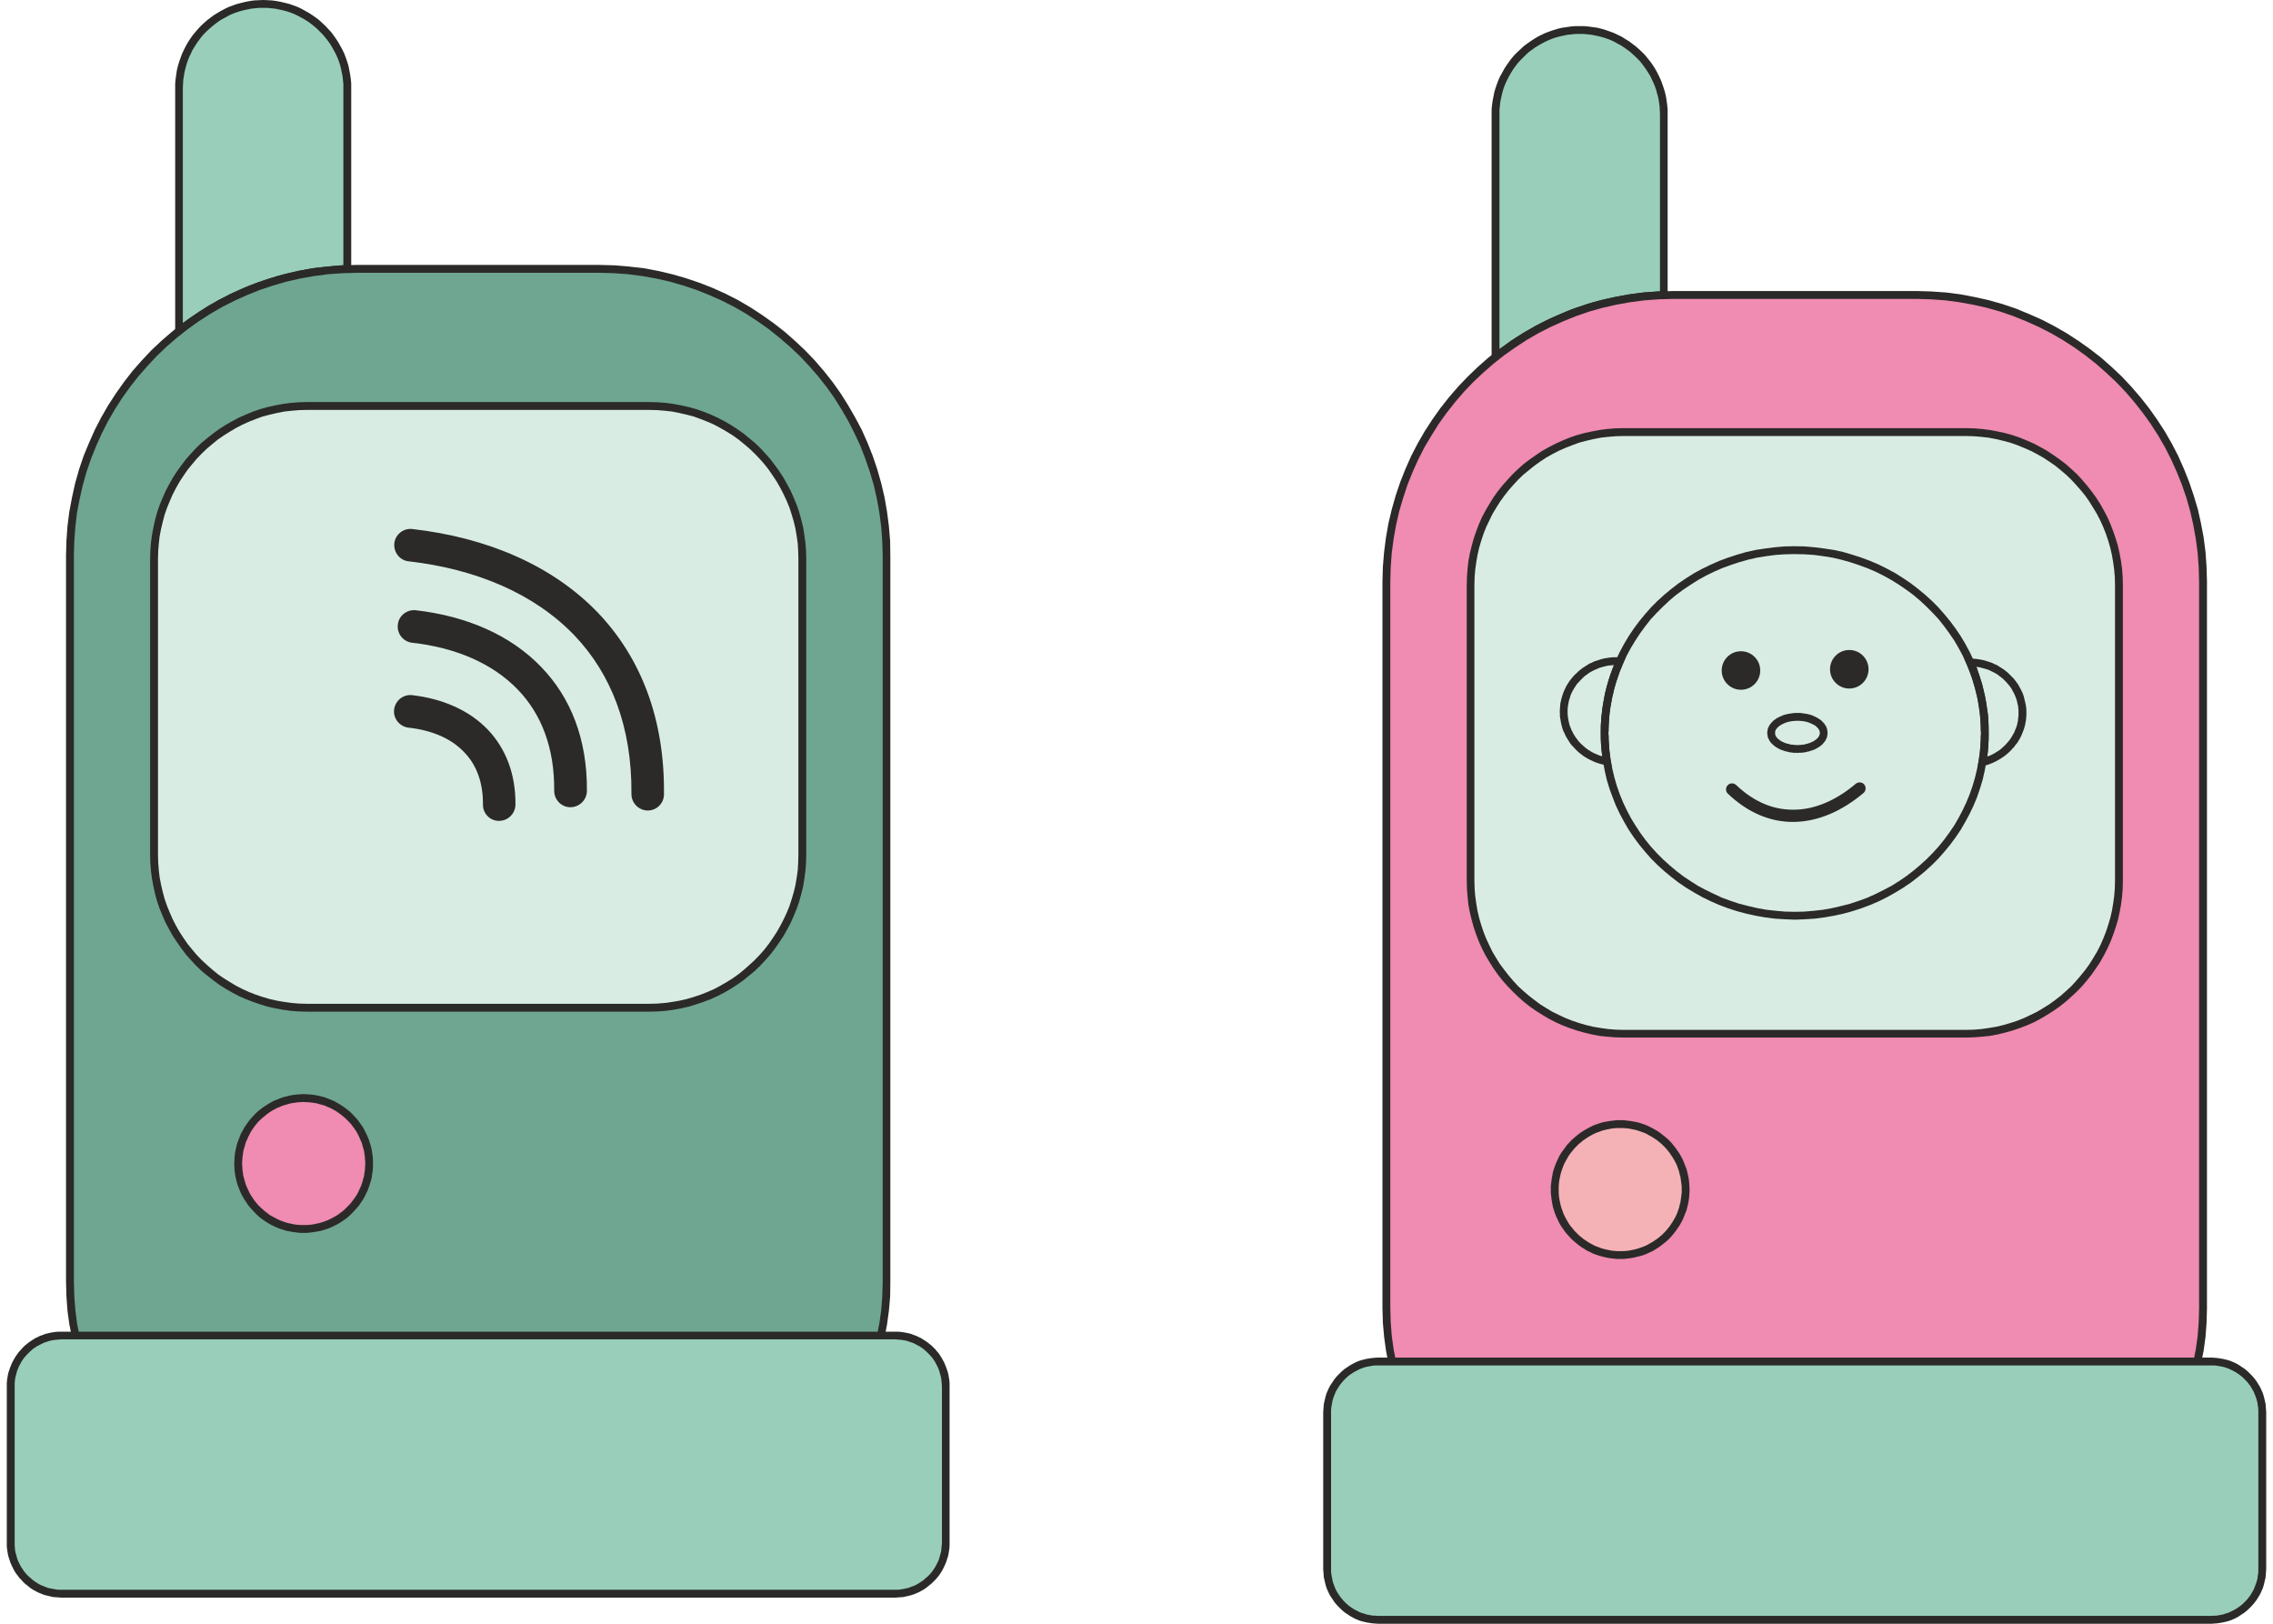 <svg xmlns="http://www.w3.org/2000/svg" width="98" height="70" fill-rule="evenodd" clip-rule="evenodd" image-rendering="optimizeQuality" shape-rendering="geometricPrecision" text-rendering="geometricPrecision" viewBox="0 0 109.09 78.39"><path fill="#99CFBA" d="M12.38.19c2.23 0 4.06 1.83 4.06 4.06v8.74c-3.06.1-5.87 1.2-8.13 2.99V4.25c0-2.23 1.83-4.06 4.07-4.06z"/><path fill="#2B2A29" fill-rule="nonzero" d="M12.38.19V0v.19zm4.25 4.06h-.38v-.2l-.02-.19-.02-.19-.04-.19-.04-.19-.05-.19-.06-.18-.07-.17-.08-.17-.09-.17-.09-.16-.1-.16-.11-.15-.12-.15-.12-.14-.13-.13-.13-.13-.14-.12-.15-.12-.15-.11-.16-.1-.16-.09-.17-.09-.17-.08-.17-.07-.18-.06-.19-.05-.18-.04-.19-.04-.2-.02-.19-.02h-.2V0l.22.01.21.01.21.03.21.04.21.05.2.05.2.07.19.07.19.09.18.1.18.1.17.11.17.12.16.12.15.14.15.14.14.15.14.15.12.16.12.17.11.17.1.18.1.18.09.19.07.19.07.2.06.2.04.21.04.21.03.21.02.21v.22zm-.38 8.74V4.25h.38v8.74l-.18.19-.2-.19zm.38 0v.18l-.18.01.18-.19zm-8.5 2.99h.37l-.3-.15.21-.17.22-.16.22-.16.23-.15.23-.16.23-.14.23-.15.24-.13.24-.14.24-.12.25-.13.25-.12.25-.11.25-.11.26-.11.26-.1.26-.09.26-.09.27-.08.27-.09.27-.07.27-.07.27-.06.28-.06.28-.05.28-.05.28-.04.29-.03.28-.03.29-.03.28-.02.29-.01.02.38-.28.01-.28.02-.28.02-.28.03-.28.04-.27.04-.27.04-.27.05-.27.06-.27.06-.26.07-.27.07-.26.08-.26.08-.25.09-.26.09-.25.1-.25.1-.25.1-.24.12-.24.11-.24.12-.24.13-.23.13-.23.13-.23.14-.23.14-.22.15-.22.15-.21.15-.22.16-.21.17-.3-.15zm.3.15l-.3.24v-.39l.3.15zM8.5 4.25v11.73h-.37V4.25h.37zM12.38 0v.38h-.2l-.2.02-.19.02-.19.04-.19.04-.18.05-.18.06-.18.07-.17.08-.16.09-.17.09-.15.1-.15.11-.15.12-.14.12-.14.13-.13.13-.12.14-.11.15-.11.15-.1.16-.1.16-.08.17-.08.17-.07.17-.06.18-.05.19-.05.19-.03.19-.03.19-.01.19-.01.2h-.37v-.22l.02-.21.03-.21.03-.21.05-.21.06-.2.07-.2.07-.19.09-.19.09-.18.1-.18.11-.17.12-.17.13-.16.13-.15.14-.15.15-.14.16-.14.16-.12.16-.12.18-.11.17-.1.19-.1.19-.09.19-.07.2-.07.2-.05.2-.05.21-.04.21-.03.22-.01.22-.01z"/><path fill="#6FA691" d="M16.89 12.98h11.74c7.62 0 13.85 6.23 13.85 13.85v35.06c0 7.62-6.23 10.53-13.85 10.53H16.89c-7.61 0-13.84-2.91-13.84-10.53V26.83c0-7.62 6.23-13.85 13.84-13.85z"/><path fill="#2B2A29" fill-rule="nonzero" d="M28.63 13.17H16.89v-.38h11.74v.38zm14.03 13.66h-.37l-.02-.7-.05-.69-.09-.69-.12-.67-.15-.66-.19-.64-.22-.64-.24-.62-.28-.6-.3-.59-.33-.57-.35-.56-.38-.53-.41-.52-.43-.49-.45-.48-.48-.45-.5-.43-.51-.41-.54-.38-.55-.36-.57-.33-.59-.3-.61-.27-.62-.25-.63-.21-.65-.19-.66-.15-.67-.12-.68-.09-.69-.05-.7-.02v-.38l.72.02.71.06.7.08.69.13.68.16.66.19.65.22.64.25.62.28.61.31.58.34.57.37.55.39.54.42.5.44.49.46.47.49.44.51.42.53.39.55.36.57.34.59.32.6.28.63.25.63.22.65.19.67.16.68.12.69.09.7.06.71.01.72zm-.37 35.06V26.83h.37v35.06h-.37zM28.63 72.61v-.37l.71-.01.69-.03.69-.04.67-.06.67-.08.64-.1.64-.12.62-.13.61-.16.59-.17.57-.2.56-.22.53-.23.52-.26.49-.28.47-.29.45-.32.43-.35.4-.36.38-.39.36-.41.32-.43.3-.46.27-.48.25-.5.21-.53.19-.56.15-.58.12-.61.09-.63.05-.67.02-.69h.37l-.01.71-.06.68-.09.66-.12.63-.16.61-.19.58-.22.55-.26.53-.28.5-.32.48-.34.45-.37.43-.39.4-.42.38-.45.36-.47.33-.49.31-.51.29-.53.26-.55.24-.57.23-.59.2-.6.18-.62.15-.64.14-.64.12-.66.1-.68.08-.68.06-.7.05-.71.02-.71.01zm-11.74-.37h11.74v.37H16.89v-.37zM2.86 61.89h.38l.02.69.05.67.08.63.12.61.16.58.18.56.21.53.25.5.27.48.3.46.33.43.35.41.38.39.4.36.43.35.45.32.47.29.5.28.51.26.54.23.55.22.57.2.59.17.61.16.62.13.64.12.65.1.66.08.68.06.68.04.7.03.7.01v.37l-.71-.01-.71-.02-.69-.05-.69-.06-.67-.08-.66-.1-.65-.12-.64-.14-.62-.15-.6-.18-.59-.2-.57-.23-.55-.24-.53-.26-.51-.29-.49-.31-.47-.33-.44-.36-.42-.38-.4-.4-.37-.43-.34-.45-.31-.48-.29-.5-.25-.53-.22-.55-.2-.58-.15-.61-.13-.63-.09-.66-.05-.68-.02-.71zm.38-35.06v35.06h-.38V26.83h.38zm13.65-14.04v.38l-.7.02-.69.05-.68.09-.67.12-.66.15-.65.19-.63.21-.62.25-.6.27-.59.3-.57.33-.56.36-.53.38-.52.41-.5.43-.47.45-.45.48-.43.49-.41.52-.38.53-.36.56-.33.57-.3.59-.27.6-.25.62-.22.64-.18.64-.15.66-.13.67-.08.69-.05.69-.02.7h-.38l.02-.72.05-.71.09-.7.13-.69.15-.68.19-.67.22-.65.26-.63.28-.63.31-.6.34-.59.37-.57.39-.55.41-.53.45-.51.46-.49.49-.46.51-.44.53-.42.55-.39.57-.37.59-.34.6-.31.62-.28.64-.25.65-.22.67-.19.67-.16.69-.13.7-.08.71-.06.72-.02z"/><path fill="#D8ECE4" d="M14.48 19.6h16.56c4.05 0 7.37 3.32 7.37 7.38v14.29c0 4.06-3.32 7.38-7.37 7.38H14.48c-4.05 0-7.37-3.32-7.37-7.38V26.98c0-4.06 3.32-7.38 7.37-7.38z"/><path fill="#2B2A29" fill-rule="nonzero" d="M31.04 19.79H14.48v-.38h16.56v.38zm7.56 7.19h-.38l-.01-.37-.02-.37-.05-.35-.06-.36-.08-.34-.1-.34-.11-.34-.13-.32-.15-.32-.16-.31-.17-.3-.19-.29-.2-.29-.21-.27-.23-.26-.24-.25-.25-.24-.26-.22-.27-.22-.28-.2-.29-.18-.31-.18-.3-.16-.32-.14-.33-.13-.33-.12-.34-.09-.35-.08-.35-.07-.36-.04-.36-.03-.37-.01v-.38l.39.01.38.03.38.05.37.07.36.08.36.1.35.12.35.14.33.15.33.17.31.18.31.2.3.21.28.23.28.23.26.25.25.27.24.27.22.29.21.29.2.31.18.32.17.32.15.34.14.34.12.35.1.36.09.37.06.37.05.37.03.39.01.39zm-.38 14.29V26.98h.38v14.29h-.38zm-7.18 7.57v-.38l.37-.01.36-.03.36-.05.35-.06.35-.08.34-.1.33-.11.33-.13.32-.14.3-.16.31-.18.29-.18.28-.2.27-.22.26-.23.25-.23.24-.25.23-.26.21-.27.2-.29.19-.29.17-.3.16-.31.15-.32.13-.32.11-.34.1-.34.08-.34.06-.36.05-.35.02-.37.01-.37h.38l-.01.39-.03.38-.05.38-.06.37-.09.37-.1.36-.12.35-.14.34-.15.34-.17.32-.18.32-.2.3-.21.3-.22.29-.24.27-.25.27-.26.25-.28.23-.28.23-.3.21-.31.2-.31.18-.33.17-.33.15-.35.13-.35.12-.36.11-.36.08-.37.07-.38.05-.38.03-.39.01zm-16.56-.38h16.56v.38H14.48v-.38zm-7.56-7.19h.38l.01.37.03.37.04.35.07.36.08.34.09.34.12.34.13.32.14.32.16.31.17.3.19.29.2.29.22.27.22.26.24.25.25.23.26.23.27.22.29.2.29.18.3.18.31.16.31.14.33.13.33.11.34.1.35.08.35.06.36.05.36.03.37.01v.38l-.38-.01-.39-.03-.37-.05-.38-.07-.36-.08-.36-.11-.35-.12-.34-.13-.34-.15-.32-.17-.32-.18-.31-.2-.29-.21-.29-.23-.28-.23-.26-.25-.25-.27-.24-.27-.22-.29-.21-.3-.2-.3-.18-.32-.17-.32-.15-.34-.14-.34-.12-.35-.1-.36-.08-.37-.07-.37-.05-.38-.03-.38-.01-.39zm.38-14.29v14.29h-.38V26.98h.38zm7.18-7.57v.38l-.37.01-.36.03-.36.04-.35.07-.35.08-.34.09-.33.12-.33.13-.31.14-.31.16-.3.18-.29.18-.29.2-.27.22-.26.22-.25.24-.24.25-.22.26-.22.27-.2.29-.19.29-.17.3-.16.31-.14.32-.13.32-.12.34-.09.34-.08.34-.07.36-.04.35-.03.37-.01.37h-.38l.01-.39.03-.39.05-.37.07-.37.08-.37.1-.36.12-.35.14-.34.15-.34.17-.32.18-.32.2-.31.21-.29.22-.29.24-.27.25-.27.26-.25.28-.23.29-.23.29-.21.31-.2.32-.18.32-.17.34-.15.34-.14.35-.12.36-.1.36-.08.38-.07.37-.05.39-.03.38-.01z"/><path fill="#F08BB2" d="M14.33 53.01c1.75 0 3.16 1.42 3.16 3.16 0 1.75-1.41 3.16-3.16 3.16-1.74 0-3.16-1.41-3.16-3.16 0-1.74 1.42-3.16 3.16-3.16z"/><path fill="#2B2A29" fill-rule="nonzero" d="M17.68 56.17h-.37l-.01-.15-.01-.15-.02-.15-.02-.15-.04-.14-.04-.14-.04-.14-.06-.13-.06-.14-.06-.12-.07-.13-.08-.12-.09-.12-.08-.11-.1-.11-.1-.1-.1-.1-.11-.09-.11-.09-.12-.08-.11-.08-.13-.07-.13-.07-.13-.05-.13-.06-.14-.04-.14-.04-.15-.04-.14-.02-.15-.02-.15-.01-.16-.01v-.38l.18.01.17.01.16.02.17.03.16.04.16.04.16.06.15.06.15.06.14.08.14.08.14.09.13.09.13.1.12.1.11.11.11.12.11.12.1.13.09.13.09.13.08.15.07.14.07.15.06.15.05.16.05.16.04.16.02.16.03.17.01.17v.17zm-3.35 3.35v-.38h.16l.15-.01.15-.02.14-.03.15-.03.14-.04.14-.05.13-.05.13-.06.13-.07.13-.07.11-.07.12-.09.11-.08.11-.1.1-.1.1-.1.1-.11.08-.11.09-.12.08-.12.07-.12.06-.13.06-.13.06-.14.04-.13.04-.15.04-.14.02-.15.02-.14.01-.15.01-.16h.37v.17l-.01.17-.03.17-.02.17-.04.16-.05.16-.05.15-.06.16-.07.14-.07.15-.08.14-.09.13-.09.14-.1.12-.11.12-.11.12-.11.11-.12.11-.13.1-.13.09-.14.09-.14.08-.14.07-.15.07-.15.06-.16.05-.16.05-.16.03-.17.03-.16.02-.17.02h-.18zm-3.35-3.35h.38l.01.16.01.15.02.14.02.15.04.14.04.15.04.13.06.14.06.13.06.13.07.12.08.12.08.12.09.11.09.11.1.1.11.1.11.1.11.08.11.09.12.07.13.07.13.07.13.06.13.05.14.05.14.04.15.03.14.03.15.02.15.01h.15v.38h-.17l-.17-.02-.16-.02-.17-.03-.16-.03-.16-.05-.16-.05-.15-.06-.15-.07-.14-.07-.14-.08-.14-.09-.13-.09-.13-.1-.12-.11-.11-.11-.11-.12-.11-.12-.1-.12-.09-.14-.09-.13-.08-.14-.08-.15-.06-.14-.06-.16-.06-.15-.04-.16-.04-.16-.03-.17-.02-.17-.01-.17-.01-.17zm3.35-3.35v.38l-.15.01-.15.01-.15.02-.14.02-.15.04-.14.04-.14.04-.13.06-.13.05-.13.07-.13.07-.12.08-.11.08-.11.09-.11.09-.11.1-.1.1-.09.11-.09.11-.08.12-.08.12-.07.13-.06.12-.06.14-.06.13-.04.14-.04.14-.04.14-.02.15-.02.15-.01.15-.01.15h-.38l.01-.17.01-.17.02-.17.03-.16.04-.16.04-.16.06-.16.06-.15.06-.15.08-.14.08-.15.09-.13.09-.13.1-.13.11-.12.11-.12.11-.11.12-.1.13-.1.13-.09.14-.09.14-.08.14-.08.15-.06.15-.06.16-.06.16-.04.16-.04.17-.03.16-.02.17-.01.17-.01z"/><path fill="#99CFBA" d="M2.63 64.47h40.26c1.35 0 2.44 1.1 2.44 2.45v7.57c0 1.35-1.09 2.45-2.44 2.45H2.63c-1.34 0-2.44-1.1-2.44-2.45v-7.57c0-1.35 1.1-2.45 2.44-2.45z"/><path fill="#2B2A29" fill-rule="nonzero" d="M42.89 64.66H2.63v-.37h40.26v.37zm2.63 2.26h-.37l-.01-.12-.01-.11-.01-.11-.02-.11-.03-.11-.03-.11-.03-.1-.04-.1-.05-.11-.05-.09-.05-.1-.06-.09-.06-.09-.07-.08-.07-.08-.08-.08-.08-.08-.08-.07-.08-.07-.09-.06-.09-.06-.1-.05-.09-.05-.1-.05-.11-.04-.1-.03-.11-.04-.11-.02-.11-.02-.11-.01-.11-.01-.12-.01v-.37h.13l.14.01.13.02.13.02.13.03.12.03.12.05.12.04.12.06.11.05.11.07.11.07.1.07.1.08.1.08.09.09.09.09.08.1.08.09.07.11.07.11.06.11.06.11.05.12.05.12.04.12.04.12.03.13.02.13.02.13.01.13v.14zm-.37 7.57v-7.57h.37v7.57h-.37zm-2.26 2.64v-.38h.12l.11-.01.11-.02.11-.02.11-.02.11-.03.1-.04.11-.04.1-.04.09-.05.1-.06.09-.06.09-.06.08-.07.08-.07.08-.07.08-.08.07-.08.07-.09.06-.09.06-.09.05-.09.05-.1.05-.1.04-.1.03-.11.03-.11.03-.1.02-.11.01-.12.01-.11.01-.12h.37v.14l-.01.13-.02.13-.02.13-.03.13-.04.12-.04.13-.05.12-.05.11-.06.12-.06.11-.07.11-.07.1-.08.1-.08.09-.09.09-.09.09-.1.08-.1.08-.1.08-.11.07-.11.06-.11.06-.12.05-.12.05-.12.04-.12.03-.13.03-.13.03-.13.01-.14.01-.13.01zm-40.26-.38h40.26v.38H2.63v-.38zM0 74.49h.38v.12l.01.11.01.12.02.11.03.1.03.11.03.11.04.1.05.1.05.1.05.09.06.09.06.09.07.09.07.08.08.08.08.07.08.07.08.07.09.06.09.06.1.06.1.05.1.04.1.04.1.04.11.03.11.02.11.02.11.02.12.01h.11v.38l-.13-.01-.14-.01-.13-.01-.13-.03-.12-.03-.13-.03-.12-.04-.12-.05-.12-.05-.11-.06-.11-.06-.11-.07-.1-.08-.1-.08-.1-.08-.09-.09-.08-.09-.09-.09-.07-.1-.08-.1-.07-.11-.06-.11-.06-.12-.05-.11-.05-.12-.04-.13-.04-.12-.03-.13-.02-.13-.02-.13-.01-.13v-.14zm.38-7.57v7.57H0v-7.57h.38zm2.25-2.63v.37l-.11.01-.12.01-.11.01-.11.02-.11.02-.11.04-.1.03-.1.04-.1.05-.1.05-.1.05-.09.06-.09.06-.08.07-.08.07-.08.08-.08.08-.07.08-.07.08-.06.09-.06.09-.05.1-.05.09-.05.11-.04.1-.03.1-.03.11-.03.11-.02.11-.01.11-.01.11v.12H0v-.14l.01-.13.02-.13.02-.13.03-.13.04-.12.04-.12.05-.12.05-.12.06-.11.06-.11.07-.11.08-.11.07-.09.09-.1.08-.09.09-.09.1-.08.1-.08.1-.07.11-.07.11-.07.11-.05.12-.06.12-.04.12-.05.13-.03.12-.03.13-.02.13-.02.14-.01h.13zM19.4 35.13c-.43-.05-.75-.44-.7-.87.05-.43.44-.75.87-.7 1.46.17 2.75.72 3.66 1.67.84.89 1.34 2.09 1.33 3.62-.01.43-.36.78-.8.78-.43 0-.78-.36-.77-.79.01-1.09-.33-1.93-.9-2.52-.64-.68-1.59-1.07-2.69-1.19z"/><path fill="#2B2A29" fill-rule="nonzero" d="M19.57 31.03c-.43-.05-.74-.44-.69-.87.04-.43.43-.74.86-.7 2.44.28 4.59 1.19 6.09 2.77 1.38 1.44 2.2 3.43 2.18 5.96-.01.43-.36.78-.8.78-.43 0-.78-.36-.78-.79.02-2.09-.63-3.71-1.74-4.87-1.23-1.29-3.04-2.05-5.12-2.28z"/><path fill="#2B2A29" fill-rule="nonzero" d="M19.41 27.1c-.43-.04-.74-.43-.7-.87.05-.43.44-.74.87-.69 3.6.41 6.77 1.75 8.98 4.06 2.01 2.12 3.21 5.03 3.17 8.75 0 .43-.35.78-.79.78-.43-.01-.78-.36-.78-.79.03-3.28-1-5.82-2.74-7.65-1.94-2.03-4.77-3.22-8.01-3.59z"/><path fill="#99CFBA" d="M75.94 1.45c2.24 0 4.06 1.83 4.06 4.06v8.74c-3.05.1-5.87 1.2-8.12 2.99V5.51c0-2.23 1.83-4.06 4.06-4.06z"/><path fill="#2B2A29" fill-rule="nonzero" d="M75.94 1.45v-.19.19zm4.25 4.06h-.37l-.01-.2-.01-.19-.03-.2-.03-.19-.05-.18-.05-.19-.06-.18-.07-.17-.08-.17-.08-.17-.1-.16-.1-.16-.11-.15-.11-.15-.12-.14-.13-.13-.14-.13-.14-.13-.15-.11-.15-.11-.15-.1-.17-.09-.16-.09-.17-.08-.18-.07-.18-.06-.18-.05-.19-.04-.19-.04-.19-.02-.2-.02h-.2v-.38h.22l.21.02.22.03.21.03.2.05.2.06.2.07.19.07.19.09.19.09.17.11.18.11.16.12.16.12.16.14.15.14.14.14.13.16.13.16.12.17.11.17.1.18.09.18.09.19.07.19.07.2.06.2.05.21.03.2.03.22.02.21v.22zm-.37 8.74V5.51h.37v8.74l-.18.19-.19-.19zm.37 0v.18l-.18.01.18-.19zm-8.5 2.99h.38l-.31-.15.22-.17.22-.16.22-.16.22-.16.23-.15.23-.14.24-.15.23-.13.24-.14.25-.13.24-.12.25-.12.25-.11.26-.11.25-.11.26-.1.26-.09.27-.09.26-.09.27-.08.27-.07.27-.07.28-.06.27-.06.28-.05.28-.05.29-.04.28-.04.28-.03.29-.02.29-.02.29-.01.01.38-.28.01-.28.02-.28.02-.28.03-.27.03-.28.04-.27.05-.27.05-.27.06-.27.06-.26.06-.26.08-.27.08-.25.08-.26.08-.25.1-.26.09-.25.11-.24.1-.25.11-.24.12-.24.12-.23.13-.24.12-.23.14-.23.14-.22.14-.22.15-.23.15-.21.15-.21.16-.21.17-.31-.15zm.31.15l-.31.24v-.39l.31.15zm.07-11.88v11.73h-.38V5.51h.38zm3.87-4.25v.38h-.2l-.19.02-.2.02-.19.04-.18.04-.19.05-.18.06-.17.07-.17.08-.17.09-.16.09-.16.1-.15.11-.15.11-.14.13-.13.13-.13.13-.13.14-.11.15-.11.15-.1.16-.09.16-.09.17-.08.17-.07.17-.06.18-.05.19-.04.18-.04.19-.02.2-.02.19v.2h-.38v-.22l.02-.21.03-.22.04-.2.04-.21.06-.2.07-.2.07-.19.09-.19.1-.18.1-.18.11-.17.12-.17.12-.16.14-.16.14-.14.15-.14.15-.14.16-.12.17-.12.17-.11.18-.11.18-.09.19-.09.19-.07.2-.07.2-.06.21-.05.21-.03.21-.03.21-.02h.22z"/><path fill="#F08BB2" d="M80.46 14.24H92.2c7.61 0 13.84 6.23 13.84 13.84v35.07c0 7.61-6.23 10.53-13.84 10.53H80.46c-7.62 0-13.85-2.92-13.85-10.53V28.08c0-7.61 6.23-13.84 13.85-13.84z"/><path fill="#2B2A29" fill-rule="nonzero" d="M92.2 14.43H80.46v-.38H92.2v.38zm14.03 13.65h-.38l-.02-.7-.05-.69-.09-.68-.12-.67-.15-.66-.18-.64-.22-.64-.25-.62-.27-.6-.3-.59-.33-.57-.36-.56-.38-.53-.41-.52-.43-.5-.45-.47-.48-.45-.49-.43-.52-.41-.53-.38-.56-.36-.57-.33-.59-.3-.6-.27-.62-.25-.64-.22-.64-.18-.66-.15-.67-.12-.68-.09-.69-.05-.7-.02v-.38l.71.02.72.05.7.09.68.13.68.15.67.19.65.22.63.26.63.28.6.31.59.34.57.37.55.39.53.41.51.45.49.46.46.49.44.51.42.53.39.55.37.57.34.59.31.6.28.63.25.63.22.65.2.67.15.67.13.69.09.7.05.72.02.71zm-.38 35.07V28.08h.38v35.07h-.38zM92.2 73.87v-.38l.7-.01.7-.02.68-.05.68-.06.66-.08.65-.09.64-.12.62-.14.6-.15.59-.18.58-.19.55-.22.53-.23.52-.26.49-.28.48-.3.45-.32.43-.34.4-.36.38-.39.35-.41.33-.43.3-.46.27-.48.24-.5.22-.54.18-.55.15-.58.12-.61.09-.64.05-.66.02-.69h.38l-.02.71-.05.68-.09.66-.13.63-.16.61-.19.57-.22.56-.25.53-.29.5-.31.48-.34.45-.37.43-.4.4-.42.38-.44.36-.47.33-.49.31-.51.29-.53.26-.56.24-.57.22-.58.2-.61.18-.62.16-.63.14-.65.12-.66.1-.67.08-.69.06-.7.05-.7.02-.71.01zm-11.74-.38H92.2v.38H80.46v-.38zM66.42 63.15h.38l.02.69.05.66.09.64.12.61.15.58.18.55.22.54.24.5.27.48.3.46.33.43.35.41.38.39.41.36.42.34.45.32.48.3.49.28.52.26.53.23.56.22.57.19.59.18.6.15.63.14.63.12.65.09.66.08.68.06.69.05.69.02.71.01v.38l-.72-.01-.7-.02-.7-.05-.68-.06-.68-.08-.66-.1-.65-.12-.63-.14-.62-.16-.61-.18-.58-.2-.57-.22-.55-.24-.54-.26-.51-.29-.49-.31-.46-.33-.45-.36-.42-.38-.39-.4-.37-.43-.35-.45-.31-.48-.28-.5-.26-.53-.22-.56-.19-.57-.16-.61-.12-.63-.09-.66-.06-.68-.02-.71zm.38-35.07v35.07h-.38V28.08h.38zm13.66-14.03v.38l-.7.02-.69.05-.69.09-.67.12-.66.15-.64.18-.64.22-.62.25-.6.27-.59.3-.57.33-.55.36-.54.38-.52.41-.49.43-.48.45-.45.47-.43.5-.41.52-.38.53-.35.56-.34.57-.3.59-.27.6-.25.62-.21.64-.19.64-.15.66-.12.67-.09.68-.05.69-.02.7h-.38l.02-.71.06-.72.09-.7.12-.69.16-.67.19-.67.22-.65.25-.63.28-.63.31-.6.34-.59.37-.57.39-.55.42-.53.44-.51.47-.49.48-.46.51-.45.53-.41.55-.39.57-.37.59-.34.61-.31.62-.28.63-.26.65-.22.67-.19.68-.15.69-.13.7-.09.71-.05.72-.02z"/><path fill="#D8ECE4" d="M78.05 20.86H94.6c4.06 0 7.38 3.32 7.38 7.37v14.3c0 4.06-3.32 7.37-7.38 7.37H78.05c-4.06 0-7.37-3.31-7.37-7.37v-14.3c0-4.05 3.31-7.37 7.37-7.37z"/><path fill="#2B2A29" fill-rule="nonzero" d="M94.6 21.05H78.05v-.38H94.6v.38zm7.57 7.18h-.38l-.01-.37-.03-.36-.05-.36-.06-.35-.08-.35-.1-.34-.11-.33-.13-.33-.14-.31-.16-.31-.18-.3-.18-.29-.2-.29-.22-.27-.23-.26-.23-.25-.25-.24-.26-.22-.27-.22-.29-.2-.29-.19-.3-.17-.31-.16-.32-.14-.32-.13-.34-.12-.34-.09-.34-.08-.36-.07-.35-.04-.37-.03-.37-.01v-.38l.39.01.38.03.38.05.37.07.37.08.36.1.35.12.34.14.34.15.32.17.32.18.3.2.3.21.29.22.27.24.27.25.25.27.23.27.23.29.21.29.2.31.18.32.17.32.15.34.13.34.12.35.11.36.08.36.07.38.05.37.03.39.01.38zm-.38 14.3v-14.3h.38v14.3h-.38zm-7.19 7.56v-.37l.37-.01.37-.03.35-.05.36-.06.34-.08.34-.1.34-.11.32-.13.32-.15.31-.15.3-.18.29-.18.29-.21.27-.21.26-.23.25-.23.23-.25.23-.27.22-.27.2-.28.18-.29.18-.3.16-.31.14-.32.13-.33.11-.33.1-.34.08-.34.06-.36.05-.36.03-.36.01-.37h.38l-.01.39-.03.38-.05.38-.07.37-.08.37-.11.36-.12.35-.13.34-.15.33-.17.33-.18.32-.2.3-.21.3-.23.29-.23.27-.25.26-.27.25-.27.24-.29.23-.3.21-.3.19-.32.19-.32.17-.34.15-.34.13-.35.12-.36.1-.37.09-.37.07-.38.04-.38.03-.39.01zm-16.55-.37H94.6v.37H78.05v-.37zm-7.56-7.19h.37l.01.37.03.36.05.36.06.36.08.34.1.34.11.33.13.33.15.32.15.31.18.3.18.29.21.28.21.27.23.27.23.25.25.23.27.23.27.21.28.21.29.18.3.18.31.15.32.15.33.13.33.11.34.1.34.08.36.06.36.05.36.03.37.01v.37l-.39-.01-.38-.03-.38-.04-.37-.07-.37-.09-.36-.1-.35-.12-.34-.13-.33-.15-.33-.17-.32-.19-.3-.19-.3-.21-.29-.23-.27-.24-.26-.25-.25-.26-.24-.27-.23-.29-.21-.3-.19-.3-.19-.32-.17-.33-.15-.33-.13-.34-.12-.35-.1-.36-.09-.37-.07-.37-.04-.38-.03-.38-.01-.39zm.37-14.3v14.3h-.37v-14.3h.37zm7.19-7.56v.38l-.37.01-.36.03-.36.04-.36.07-.34.08-.34.09-.33.12-.33.13-.32.14-.31.16-.3.17-.29.19-.28.2-.27.22-.27.22-.25.24-.23.25-.23.26-.21.27-.21.29-.18.29-.18.3-.15.31-.15.31-.13.33-.11.33-.1.34-.08.35-.06.35-.05.36-.03.36-.01.37h-.37l.01-.38.03-.39.04-.37.07-.38.09-.36.1-.36.12-.35.13-.34.15-.34.17-.32.19-.32.19-.31.21-.29.23-.29.24-.27.25-.27.26-.25.27-.24.29-.22.3-.21.3-.2.32-.18.33-.17.33-.15.34-.14.35-.12.36-.1.37-.08.37-.07.38-.05.38-.03.39-.01z"/><path fill="#F5B2B6" d="M77.9 54.27c1.74 0 3.16 1.41 3.16 3.16 0 1.75-1.42 3.16-3.16 3.16-1.75 0-3.16-1.41-3.16-3.16 0-1.75 1.41-3.16 3.16-3.16z"/><path fill="#2B2A29" fill-rule="nonzero" d="M81.25 57.43h-.38v-.15l-.02-.15-.02-.15-.02-.15-.04-.14-.03-.14-.05-.14-.05-.14-.06-.13-.07-.13-.07-.12-.08-.12-.08-.12-.09-.11-.09-.11-.1-.1-.1-.1-.11-.09-.11-.09-.12-.08-.12-.08-.13-.07-.12-.07-.13-.06-.14-.05-.14-.05-.14-.04-.14-.03-.15-.03-.15-.02-.15-.01h-.15v-.38h.17l.17.02.17.02.16.03.16.03.17.05.15.05.15.06.15.07.15.08.14.08.13.08.13.1.13.1.12.1.12.11.11.12.1.12.1.13.09.13.09.13.08.14.08.15.06.15.06.15.06.15.04.16.04.17.03.16.02.17.01.17.01.17zm-3.35 3.35v-.38h.15l.15-.01.15-.02.15-.03.14-.03.14-.04.14-.05.14-.05.13-.06.12-.07.13-.07.12-.08.12-.08.11-.09.11-.09.1-.1.1-.1.09-.11.09-.11.08-.12.08-.12.07-.12.07-.13.06-.13.05-.14.05-.14.03-.14.04-.14.02-.15.02-.15.02-.15v-.15h.38l-.01.17-.01.17-.02.17-.03.17-.04.16-.04.16-.06.15-.06.15-.06.15-.08.15-.08.14-.09.13-.09.13-.1.13-.1.12-.11.12-.12.11-.12.1-.13.1-.13.1-.13.08-.14.09-.15.07-.15.07-.15.06-.15.05-.17.04-.16.04-.16.03-.17.02-.17.02h-.17zm-3.35-3.35h.38v.15l.01.15.02.15.03.15.03.14.04.14.05.14.05.14.06.13.07.13.07.12.07.12.09.12.09.11.09.11.1.1.1.1.11.09.11.09.12.08.12.08.12.07.13.07.13.06.14.05.13.05.15.04.14.03.15.03.14.02.15.01h.16v.38h-.17l-.17-.02-.17-.02-.17-.03-.16-.04-.16-.04-.15-.05-.16-.06-.14-.07-.15-.07-.14-.09-.13-.08-.14-.1-.12-.1-.12-.1-.12-.11-.11-.12-.11-.12-.1-.13-.09-.13-.09-.13-.08-.14-.07-.15-.07-.15-.06-.15-.05-.15-.05-.16-.03-.16-.03-.17-.02-.17-.02-.17v-.17zm3.35-3.35v.38h-.16l-.15.01-.14.02-.15.03-.14.03-.15.04-.13.05-.14.05-.13.06-.13.07-.12.07-.12.08-.12.08-.11.09-.11.09-.1.1-.1.1-.09.11-.09.11-.09.12-.07.12-.07.12-.07.13-.06.13-.05.14-.05.14-.04.14-.03.14-.03.15-.02.15-.01.15v.15h-.38v-.17l.02-.17.02-.17.03-.16.03-.17.05-.16.05-.15.06-.15.07-.15.07-.15.08-.14.09-.13.1-.13.09-.13.11-.12.11-.12.12-.11.12-.1.12-.1.14-.1.13-.08.14-.08.15-.08.14-.07.16-.06.15-.05.16-.05.16-.03.17-.03.17-.02.17-.02h.17z"/><path fill="#99CFBA" d="M66.2 65.73h40.25c1.35 0 2.45 1.1 2.45 2.45v7.57c0 1.35-1.1 2.45-2.45 2.45H66.2c-1.35 0-2.45-1.1-2.45-2.45v-7.57c0-1.35 1.1-2.45 2.45-2.45z"/><path fill="#2B2A29" fill-rule="nonzero" d="M106.45 65.92H66.2v-.38h40.25v.38zm2.64 2.26h-.38v-.12l-.01-.11-.02-.11-.01-.11-.03-.11-.03-.11-.04-.11-.04-.1-.04-.1-.05-.09-.06-.1-.05-.09-.07-.09-.06-.08-.08-.09-.07-.07-.08-.08-.08-.07-.09-.07-.09-.06-.09-.06-.09-.05-.1-.05-.1-.05-.1-.04-.11-.04-.1-.03-.11-.02-.11-.02-.12-.02-.11-.01h-.12v-.38l.14.01.13.01.13.02.13.02.13.03.12.03.13.04.12.05.11.05.12.06.11.07.1.07.11.07.1.08.09.08.09.09.09.09.08.09.08.1.08.11.06.1.07.11.06.12.05.11.05.12.04.13.03.12.03.13.03.13.01.13.01.13.01.14zm-.38 7.57v-7.57h.38v7.57h-.38zm-2.26 2.64v-.38l.12-.01h.11l.12-.02.11-.02.11-.02.1-.04.11-.03.1-.04.1-.05.1-.05.09-.05.09-.06.09-.06.09-.07.08-.07.08-.08.07-.07.08-.09.06-.08.07-.09.05-.09.06-.1.05-.09.04-.1.04-.11.04-.1.03-.11.03-.11.01-.11.02-.11.01-.11v-.12h.38l-.01.14-.01.13-.01.13-.03.13-.03.13-.03.12-.04.13-.05.12-.05.11-.06.12-.07.11-.06.1-.08.11-.08.1-.08.09-.09.09-.09.09-.09.08-.1.08-.11.07-.1.07-.11.07-.12.06-.11.05-.12.05-.13.04-.12.03-.13.03-.13.02-.13.02-.13.01-.14.01zm-40.25-.38h40.25v.38H66.2v-.38zm-2.64-2.26h.38v.12l.01.11.02.11.02.11.02.11.03.11.04.1.04.11.04.1.05.09.06.1.06.09.06.09.07.08.07.09.07.07.08.08.08.07.09.07.09.06.09.06.09.05.1.05.1.05.1.04.11.03.11.04.1.02.11.02.12.02h.11l.12.01v.38l-.14-.01-.13-.01-.13-.02-.13-.02-.13-.03-.12-.03-.13-.04-.12-.05-.11-.05-.11-.06-.12-.07-.1-.07-.11-.07-.1-.08-.09-.08-.09-.09-.09-.09-.08-.09-.08-.1-.07-.11-.07-.1-.07-.11-.06-.12-.05-.11-.05-.12-.04-.13-.03-.12-.03-.13-.03-.13-.01-.13-.01-.13-.01-.14zm.38-7.57v7.57h-.38v-7.57h.38zm2.26-2.64v.38h-.12l-.11.01-.12.02-.11.02-.1.02-.11.03-.11.04-.1.04-.1.05-.1.05-.09.05-.09.06-.09.06-.09.07-.08.07-.08.08-.07.07-.07.09-.07.08-.06.09-.06.09-.06.1-.05.09-.04.1-.04.1-.04.11-.03.11-.02.11-.02.11-.02.11-.01.11v.12h-.38l.01-.14.01-.13.01-.13.03-.13.03-.13.03-.12.04-.13.05-.12.05-.11.06-.12.07-.11.07-.1.07-.11.08-.1.08-.09.09-.09.09-.09.09-.08.1-.08.11-.07.1-.07.12-.07.11-.06.11-.05.12-.05.13-.04.12-.03.13-.03.13-.02.13-.02.13-.01.14-.01zM95.69 35.38h-.37l-.02-.44-.03-.44-.06-.43-.08-.43-.1-.41-.12-.41-.14-.4-.16-.39-.18-.39-.2-.37-.21-.36-.24-.35-.25-.34-.26-.33-.29-.31-.3-.3-.31-.29-.32-.27-.34-.25-.35-.24-.37-.23-.38-.21-.38-.19-.4-.17-.41-.15-.42-.14-.43-.12-.43-.1-.44-.07-.45-.06-.46-.03-.46-.01v-.38l.48.01.47.04.47.06.46.07.46.1.44.13.43.14.43.16.42.18.4.2.39.21.38.24.37.25.35.27.34.28.33.3.31.31.29.33.28.34.26.35.25.37.22.37.21.39.19.4.17.41.14.42.13.43.1.44.08.44.07.45.03.46.01.46zm-9.36 9.02v-.38l.46-.01.46-.04.45-.05.44-.08.43-.1.43-.11.42-.14.41-.15.4-.18.38-.19.38-.2.37-.23.35-.24.34-.26.32-.27.31-.28.3-.3.29-.32.26-.32.25-.34.24-.35.21-.36.2-.38.18-.38.16-.39.14-.4.12-.41.1-.42.08-.42.06-.43.03-.44.02-.45h.37l-.01.47-.03.46-.07.45-.08.44-.1.44-.13.43-.14.41-.17.41-.19.4-.21.39-.22.38-.25.37-.26.35-.28.34-.29.33-.31.31-.33.3-.34.28-.35.27-.37.25-.38.23-.39.22-.4.2-.42.18-.43.16-.43.14-.44.12-.46.1-.46.08-.47.06-.47.03-.48.02zm-9.37-9.02h.37l.02.45.03.44.06.43.08.42.1.42.12.41.14.4.16.39.18.38.2.38.22.36.23.35.25.34.26.32.29.32.3.3.31.28.32.27.34.26.36.24.36.23.38.2.39.19.39.18.41.15.42.14.43.11.43.1.44.08.46.05.45.04.47.01v.38l-.49-.02-.47-.03-.47-.06-.46-.08-.45-.1-.45-.12-.43-.14-.43-.16-.41-.18-.41-.2-.39-.22-.38-.23-.37-.25-.35-.27-.34-.28-.33-.3-.31-.31-.29-.33-.28-.34-.26-.35-.25-.37-.22-.38-.21-.39-.19-.4-.16-.41-.15-.41-.13-.43-.1-.44-.08-.44-.06-.45-.04-.46-.01-.47zm9.37-9.01v.38l-.47.01-.45.03-.46.06-.44.07-.43.1-.43.12-.42.14-.41.15-.39.17-.39.19-.38.21-.36.23-.36.24-.34.25-.32.27-.31.29-.3.3-.29.31-.26.33-.25.34-.23.35-.22.36-.2.37-.18.39-.16.39-.14.4-.12.41-.1.41-.08.43-.06.43-.03.44-.02.44h-.37l.01-.46.04-.46.06-.45.08-.44.1-.44.13-.43.15-.42.16-.41.19-.4.21-.39.22-.37.25-.37.26-.35.28-.34.29-.33.31-.31.33-.3.34-.28.35-.27.37-.25.38-.24.39-.21.41-.2.41-.18.43-.16.43-.14.45-.13.45-.1.46-.07.47-.06.47-.04.49-.01z"/><path fill="#2B2A29" fill-rule="nonzero" d="M78.05 32l-.34-.15.16.26h-.02.01-.04.02-.05.02H77.75h.02H77.71v-.38h.09-.02H77.85h-.02.04-.02.04l.01.01-.01-.01.16.27zm-.16-.27l.27.02-.11.25-.16-.27zm-.56 3.65h-.37v-.35l.01-.11.01-.12v-.12l.01-.11.02-.12.01-.11.01-.11.02-.12.02-.11.02-.12.02-.11.02-.11.02-.11.02-.11.03-.11.03-.11.03-.11.03-.11.03-.11.03-.1.04-.11.03-.11.04-.1.04-.11.04-.1.04-.1.04-.11.04-.1.05-.1.34.15-.04.1-.04.1-.04.09-.04.1-.04.1-.03.1-.04.11-.03.1-.04.1-.03.1-.03.11-.03.1-.03.11-.02.1-.02.1-.03.11-.02.11-.02.1-.02.11-.02.11-.02.11-.01.11-.02.1-.01.11-.01.11-.01.12-.01.11v.1l-.01.12v.22l-.01.11zm-.11 1.57l.07-.38-.22.22-.01-.04v-.05l-.01-.04-.01-.04v-.05l-.01-.04v-.04l-.01-.05v-.04l-.01-.05v-.04l-.01-.04v-.05l-.01-.04v-.09l-.01-.04v-.09l-.01-.04v-.13l-.01-.05v-.36h.37v.09l.01.04v.26l.01.04v.13l.01.04v.08l.01.05v.08l.01.04v.04l.01.04v.04l.01.05v.04l.01.04v.04l.01.04v.04l.01.05.01.04v.04l-.22.22zm.22-.22l.05.26-.27-.04.22-.22zm-2.46-2.37h.38v.1l.01.1.01.1.02.1.02.1.02.09.03.1.04.09.03.09.05.09.04.09.05.08.05.08.06.08.06.08.06.08.07.07.07.07.07.06.08.07.07.06.09.06.08.05.08.05.09.05.09.04.1.04.09.04.1.03.1.03.1.02.1.02-.07.38-.11-.03-.12-.03-.11-.03-.12-.04-.11-.04-.1-.05-.11-.05-.1-.05-.1-.06-.1-.06-.09-.07-.09-.07-.09-.07-.08-.08-.08-.08-.08-.09-.08-.08-.07-.09-.06-.1-.06-.09-.06-.1-.05-.1-.05-.11-.05-.1-.04-.11-.03-.11-.03-.12-.02-.11-.02-.12-.02-.11v-.12l-.01-.12zm2.73-2.63v.38h-.12l-.12.01-.12.01-.11.02-.12.03-.11.03-.11.03-.11.05-.1.04-.1.05-.1.05-.1.06-.09.07-.09.06-.08.07-.08.08-.08.08-.07.08-.08.08-.06.09-.06.09-.06.1-.05.09-.05.1-.04.1-.03.11-.04.11-.02.1-.02.11-.02.12-.01.11v.12h-.38l.01-.14.01-.13.01-.13.03-.13.03-.13.04-.13.04-.12.05-.12.05-.11.06-.12.07-.11.07-.11.08-.1.08-.1.08-.09.1-.09.09-.09.1-.08.1-.08.11-.07.11-.07.11-.07.12-.05.12-.06.13-.04.12-.04.13-.04.13-.03.14-.02.13-.02.14-.01h.14zM97.51 34.42h-.38v-.11l-.01-.12-.01-.11-.03-.11-.02-.11-.03-.1-.04-.11-.04-.1-.05-.1-.05-.09-.05-.1-.06-.09-.07-.09-.07-.08-.07-.08-.08-.08-.08-.08-.09-.07-.08-.06-.09-.07-.1-.06-.1-.05-.1-.05-.1-.05-.11-.04-.11-.03-.11-.03-.11-.03-.12-.02-.11-.01-.12-.01-.12-.01v-.38l.14.01.14.01.13.02.13.02.13.03.13.04.13.04.12.04.12.06.12.05.11.07.11.07.11.07.1.08.1.08.09.09.09.09.09.09.08.1.08.11.07.1.06.11.06.11.06.12.05.12.04.12.03.13.03.12.03.13.02.14.01.13v.13zm-2.31 2.34l.37.06-.23-.21.1-.03.09-.02.1-.04.09-.03.09-.04.08-.04.09-.05.08-.05.08-.05.08-.05.07-.06.07-.06.07-.07.07-.06.06-.07.06-.07.06-.07.06-.08.05-.08.05-.08.04-.08.05-.08.03-.09.04-.09.03-.08.03-.09.02-.1.02-.09.01-.1.01-.09.01-.1v-.1h.38v.12l-.01.11-.01.12-.02.11-.02.11-.03.11-.03.1-.04.11-.04.1-.04.1-.05.1-.05.09-.06.1-.06.09-.07.08-.06.09-.08.08-.07.08-.08.08-.08.07-.08.07-.09.07-.09.06-.09.06-.1.06-.09.05-.1.05-.11.05-.1.04-.11.04-.11.03-.11.03-.23-.22zm.23.22l-.27.06.04-.28.23.22zm-.11-1.6h.37v.37l-.01.04v.14l-.01.05v.09l-.01.04v.05l-.01.04v.09l-.01.05v.04l-.01.04v.05l-.01.04v.05l-.01.05-.01.04v.04l-.01.05-.01.04-.01.04-.37-.06.01-.04.01-.05v-.03l.01-.04v-.05l.01-.04v-.04l.01-.05.01-.04v-.04l.01-.05v-.08l.01-.04v-.05l.01-.04v-.09l.01-.04v-.13l.01-.04v-.27l.01-.04v-.09zm-.52-3.59v.38l.17-.26.04.1.05.1.04.1.04.1.03.11.04.1.04.11.03.1.03.1.04.11.03.11.02.1.03.11.03.11.02.11.03.1.02.11.02.11.02.11.02.12.01.1.02.12.01.11.02.11.01.11.01.12.01.11v.11l.01.12V35.38h-.37l-.01-.11v-.22l-.01-.11v-.11l-.01-.1-.01-.11-.01-.11-.01-.11-.02-.11-.01-.1-.02-.11-.01-.1-.02-.11-.02-.1-.02-.11-.03-.1-.02-.1-.03-.11-.02-.1-.03-.1-.03-.1-.03-.1-.03-.11-.03-.1-.04-.1-.03-.09-.04-.1-.04-.1-.04-.1-.03-.09-.05-.1.18-.27zm-.18.27l-.11-.27h.29l-.18.27zM87.91 35.38h-.37v-.02l-.01-.02v-.03l-.01-.02-.01-.03-.01-.02-.01-.03-.02-.02-.02-.03-.02-.02-.02-.02-.03-.03-.02-.02-.03-.03-.04-.02-.03-.02-.04-.02-.04-.02-.04-.02-.05-.02-.04-.02-.05-.02-.05-.01-.04-.02-.06-.01-.05-.01-.05-.01-.06-.01h-.06l-.05-.01h-.12v-.38h.14l.07.01.06.01.07.01.07.01.06.01.07.02.06.01.06.02.06.02.06.03.05.02.06.03.05.03.05.02.05.04.05.03.04.03.05.04.03.04.04.04.04.04.03.05.03.04.03.05.02.05.02.05.01.05.01.05.01.06v.05zm-1.45.97v-.38h.06l.06-.01h.05l.06-.01h.05l.06-.01.05-.02.06-.01.04-.01.05-.02.05-.01.04-.02.05-.02.04-.02.04-.02.04-.02.03-.03.04-.02.02-.02.03-.02.03-.03.02-.02.02-.03.02-.02.02-.03.01-.02.01-.03.01-.02.01-.03v-.02l.01-.02v-.03h.37v.06l-.01.05-.01.06-.01.05-.02.05-.03.05-.02.05-.03.04-.03.04-.04.05-.04.04-.03.04-.05.03-.04.04-.05.03-.05.03-.05.03-.05.03-.06.03-.05.02-.06.02-.06.02-.06.02-.06.02-.07.01-.06.02-.06.01-.07.01-.07.01h-.14l-.07.01zM85 35.38h.38v.07l.01.03.01.02.01.03.01.02.02.03.02.02.02.03.02.02.03.03.03.02.03.02.03.03.04.02.03.02.04.02.04.02.05.02.04.02.05.01.05.02.05.01.05.01.05.02.06.01h.05l.06.01h.06l.06.01h.06v.38l-.07-.01h-.14l-.07-.01-.07-.01-.07-.01-.06-.02-.06-.01-.07-.02-.06-.02-.06-.02-.05-.02-.06-.02-.05-.03-.06-.03-.05-.03-.05-.03-.04-.03-.05-.04-.04-.03-.04-.04-.04-.04-.04-.04-.03-.05-.03-.04-.02-.05-.03-.05-.02-.05-.01-.05-.01-.06-.01-.05v-.06zm1.46-.96v.38h-.12l-.06.01h-.06l-.05.01-.05.01-.06.01-.05.01-.05.02-.05.01-.05.02-.04.02-.05.02-.04.02-.04.02-.03.02-.04.02-.03.02-.03.03-.03.02-.02.02-.03.03-.02.03-.02.02-.02.02-.01.03-.01.02-.01.03-.01.02v.07H85v-.05l.01-.06.01-.05.01-.05.02-.05.03-.05.02-.05.03-.04.04-.05.03-.04.04-.04.04-.04.04-.04.05-.03.04-.03.05-.04.05-.02.06-.03.05-.03.06-.02.06-.03.05-.02.06-.02.07-.01.06-.02.06-.01.07-.01.07-.01.07-.01.07-.01h.14z"/><circle cx="83.73" cy="32.37" r=".93" fill="#2B2A29"/><circle cx="88.96" cy="32.31" r=".93" fill="#2B2A29"/><path fill="#2B2A29" fill-rule="nonzero" d="M89.27 37.84c.12-.1.31-.09.41.03.1.12.09.31-.03.41-1.03.87-2.19 1.39-3.38 1.4-1.08.01-2.17-.41-3.17-1.36-.12-.11-.12-.3-.01-.41.11-.12.29-.12.41-.01.88.84 1.83 1.2 2.77 1.19 1.04 0 2.08-.47 3-1.25z"/></svg>